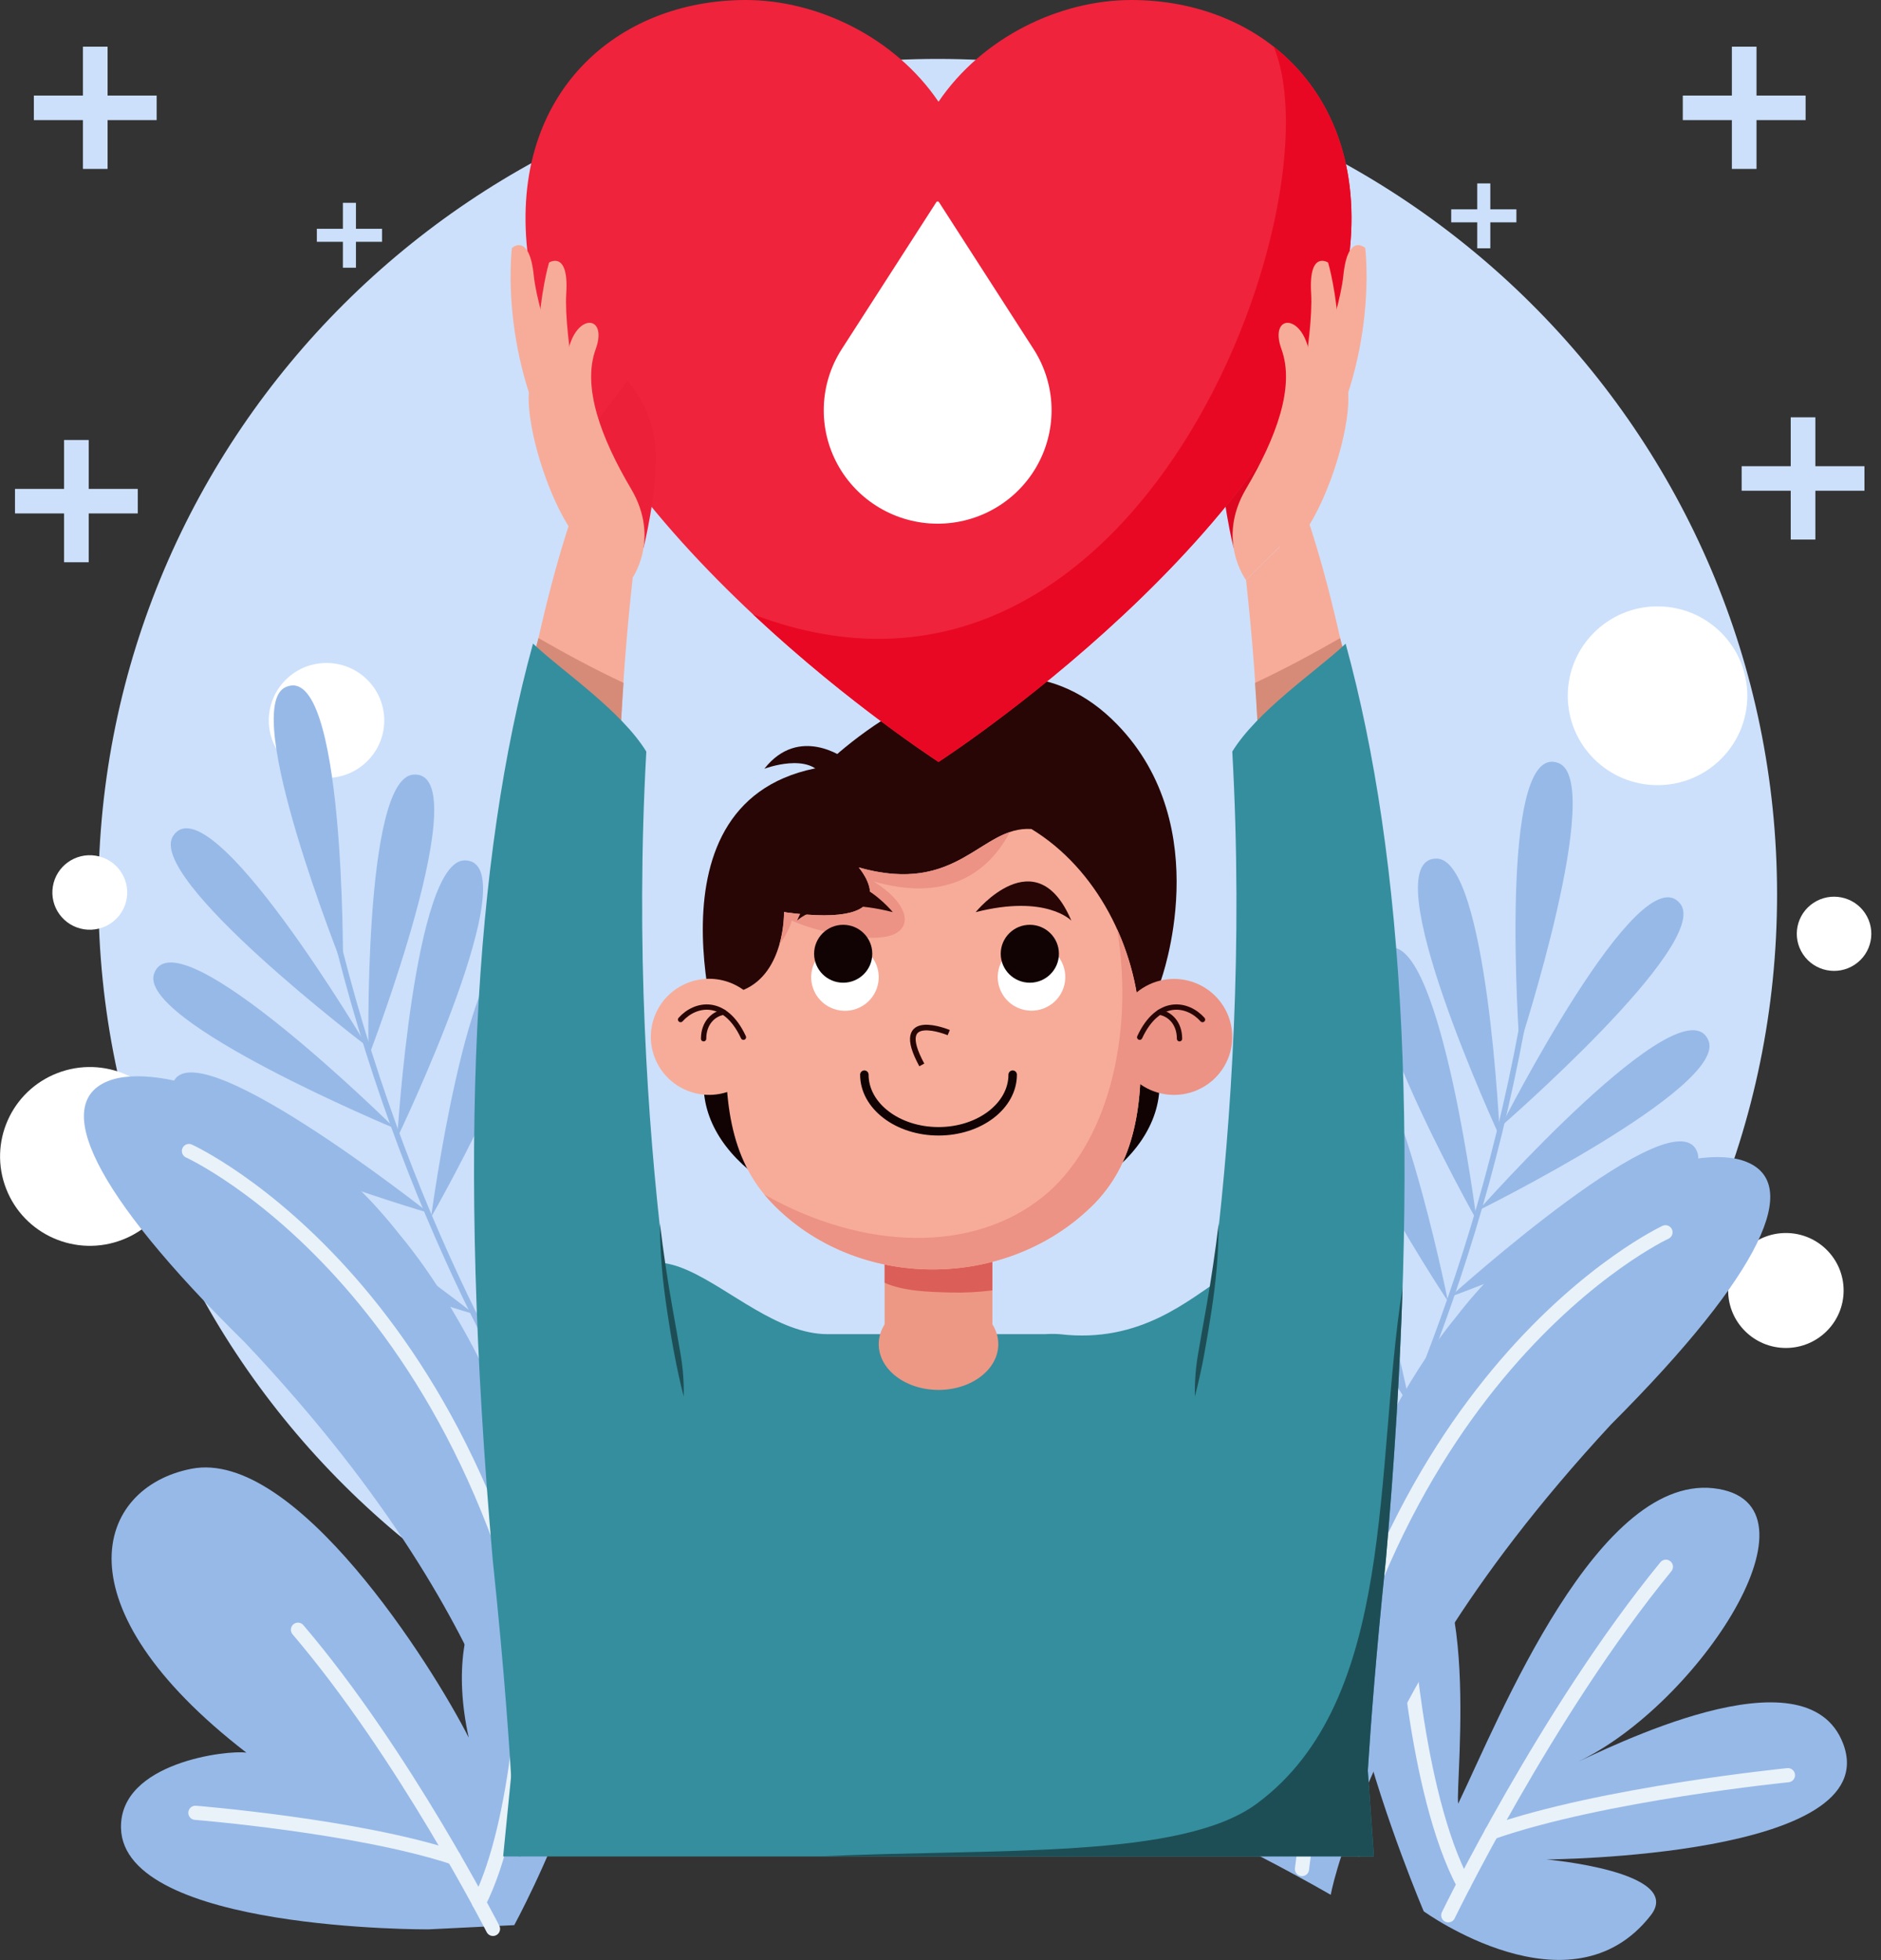 <svg width="333" height="347" viewBox="0 0 333 347" fill="none" xmlns="http://www.w3.org/2000/svg">
<rect x="0" y="0" width="333" height="347" fill="#333333" stroke="none"/>
<g clip-path="url(#clip0)">
<path d="M166.007 306.291C248.073 306.291 314.6 240.06 314.6 158.36C314.6 76.66 248.073 10.43 166.007 10.43C83.941 10.43 17.414 76.66 17.414 158.36C17.414 240.06 83.941 306.291 166.007 306.291Z" fill="#CCE0FB"/>
<path d="M22.436 159.052C23.02 155.456 20.566 152.069 16.954 151.488C13.342 150.906 9.94 153.349 9.356 156.945C8.771 160.541 11.226 163.927 14.838 164.509C18.449 165.091 21.851 162.648 22.436 159.052Z" fill="white"/>
<path d="M328.335 170.787C331.372 168.784 332.202 164.709 330.19 161.685C328.178 158.662 324.084 157.835 321.047 159.839C318.011 161.842 317.18 165.917 319.192 168.94C321.205 171.964 325.298 172.79 328.335 170.787Z" fill="white"/>
<path d="M65.031 134.739C69.023 130.766 69.023 124.323 65.031 120.349C61.039 116.375 54.568 116.375 50.576 120.349C46.584 124.323 46.584 130.766 50.576 134.739C54.568 138.713 61.039 138.713 65.031 134.739Z" fill="white"/>
<path d="M316.161 238.635C321.806 238.635 326.382 234.079 326.382 228.459C326.382 222.84 321.806 218.284 316.161 218.284C310.516 218.284 305.94 222.84 305.94 228.459C305.94 234.079 310.516 238.635 316.161 238.635Z" fill="white"/>
<path d="M293.442 138.998C302.221 138.998 309.337 131.913 309.337 123.173C309.337 114.433 302.221 107.348 293.442 107.348C284.663 107.348 277.546 114.433 277.546 123.173C277.546 131.913 284.663 138.998 293.442 138.998Z" fill="white"/>
<path d="M21.656 219.481C29.841 216.322 33.904 207.155 30.731 199.007C27.558 190.858 18.35 186.813 10.165 189.972C1.979 193.131 -2.084 202.298 1.089 210.447C4.263 218.596 13.471 222.641 21.656 219.481Z" fill="white"/>
<path d="M245.79 271.682C263.069 269.797 257.565 315.732 258.146 319.312C265.282 304.532 283.043 259.861 304.294 263.604C323.857 267.05 299.478 303.148 278.376 312.328C284.334 309.729 319.778 291.447 326.304 308.706C333.901 328.817 273.758 329.184 273.758 329.184C273.758 329.184 298.251 331.338 292.243 339.07C278.099 357.253 252.046 338.364 252.046 338.364C252.046 338.364 224.575 274.006 245.79 271.682Z" fill="#97B9E8"/>
<path d="M256.395 339.07C256.395 339.07 273.78 303.169 294.917 277.367" stroke="#E9F2F9" stroke-width="2.51" stroke-linecap="round" stroke-linejoin="round"/>
<path d="M248.635 284.626C248.635 284.626 250.358 317.165 259.139 333.64" stroke="#E9F2F9" stroke-width="2.51" stroke-linecap="round" stroke-linejoin="round"/>
<path d="M316.523 314.27C316.523 314.27 283.618 317.547 264.069 324.403" stroke="#E9F2F9" stroke-width="2.51" stroke-linecap="round" stroke-linejoin="round"/>
<path d="M107.134 272.163C94.948 254.848 72.953 218.686 60.114 168.112" stroke="#97B9E8" stroke-linecap="round" stroke-linejoin="round"/>
<path d="M65.242 187.058C65.242 187.058 64.228 137.868 73.158 137.133C84.834 136.173 65.242 187.058 65.242 187.058Z" fill="#97B9E8"/>
<path d="M64.951 185.208C64.951 185.208 25.663 155.366 30.671 147.952C37.168 138.256 64.951 185.208 64.951 185.208Z" fill="#97B9E8"/>
<path d="M69.931 199.783C69.931 199.783 24.336 180.801 27.273 172.377C31.117 161.354 69.931 199.783 69.931 199.783Z" fill="#97B9E8"/>
<path d="M75.925 214.732C75.925 214.732 28.5 200.891 30.486 192.192C33.082 180.816 75.925 214.732 75.925 214.732Z" fill="#97B9E8"/>
<path d="M83.989 232.668C83.989 232.668 36.572 218.82 38.551 210.121C41.147 198.723 83.989 232.668 83.989 232.668Z" fill="#97B9E8"/>
<path d="M60.724 171.184C60.724 171.184 42.424 125.475 50.531 121.662C61.121 116.683 60.724 171.184 60.724 171.184Z" fill="#97B9E8"/>
<path d="M70.321 201.442C70.321 201.442 73.293 152.33 82.259 152.316C93.977 152.294 70.321 201.442 70.321 201.442Z" fill="#97B9E8"/>
<path d="M76.315 215.494C76.315 215.494 82.784 166.714 91.721 167.335C103.41 168.14 76.315 215.494 76.315 215.494Z" fill="#97B9E8"/>
<path d="M84.202 233.692C84.202 233.692 90.671 184.918 99.608 185.54C111.298 186.345 84.202 233.692 84.202 233.692Z" fill="#97B9E8"/>
<path d="M229.313 288.941C240.336 270.863 259.906 233.353 269.403 182.051" stroke="#97B9E8" stroke-linecap="round" stroke-linejoin="round"/>
<path d="M265.53 201.301C265.53 201.301 263.317 152.153 254.359 151.998C242.641 151.8 265.53 201.301 265.53 201.301Z" fill="#97B9E8"/>
<path d="M265.693 199.43C265.693 199.43 302.946 167.095 297.485 160.02C290.349 150.783 265.693 199.43 265.693 199.43Z" fill="#97B9E8"/>
<path d="M261.693 214.308C261.693 214.308 305.94 192.418 302.45 184.184C297.896 173.436 261.693 214.308 261.693 214.308Z" fill="#97B9E8"/>
<path d="M256.685 229.61C256.685 229.61 303.103 212.719 300.549 204.189C297.215 192.982 256.685 229.61 256.685 229.61Z" fill="#97B9E8"/>
<path d="M249.847 248.034C249.847 248.034 296.265 231.136 293.711 222.612C290.342 211.434 249.847 248.034 249.847 248.034Z" fill="#97B9E8"/>
<path d="M268.999 185.158C268.999 185.158 284.263 138.369 275.922 135.093C265.027 130.806 268.999 185.158 268.999 185.158Z" fill="#97B9E8"/>
<path d="M261.402 215.989C261.402 215.989 255.217 167.173 246.273 167.745C234.576 168.486 261.402 215.989 261.402 215.989Z" fill="#97B9E8"/>
<path d="M256.345 230.394C256.345 230.394 246.698 182.143 237.81 183.344C226.199 184.911 256.345 230.394 256.345 230.394Z" fill="#97B9E8"/>
<path d="M249.67 249.072C249.67 249.072 240.016 200.842 231.136 202.021C219.524 203.589 249.67 249.072 249.67 249.072Z" fill="#97B9E8"/>
<path d="M222.95 328.57C223.149 328.57 224.064 312.724 229.703 292.676C235.08 272.678 245.173 248.507 257.749 233.176C275.78 209.824 300.365 202.049 309.203 205.7C318.736 209.556 312.522 224.837 285.2 252.186C258.955 280.516 248.202 302.089 242.23 315.739C236.555 329.516 235.605 335.37 235.59 335.447C231.457 333.08 227.244 330.787 222.95 328.57Z" fill="#97B9E8"/>
<path d="M294.846 218.157C294.846 218.157 240.775 243.211 230.497 330.886" stroke="#E9F2F9" stroke-width="2.51" stroke-linecap="round" stroke-linejoin="round"/>
<path d="M106.326 313.55C106.127 313.55 105.07 297.711 99.233 277.713C93.679 257.764 83.372 233.678 70.662 218.46C52.446 195.27 27.833 187.708 18.995 191.443C9.491 195.376 15.839 210.608 43.403 237.71C69.91 265.814 80.84 287.288 86.933 300.882C92.749 314.609 93.728 320.449 93.742 320.534C97.856 318.128 102.051 315.8 106.326 313.55Z" fill="#97B9E8"/>
<path d="M33.451 203.772C33.451 203.772 87.749 228.382 98.8 315.944" stroke="#E9F2F9" stroke-width="2.51" stroke-linecap="round" stroke-linejoin="round"/>
<path d="M102.254 283.871C90.075 270.171 77.811 284.167 82.982 307.618C76.542 294.908 52.29 256.409 33.877 260.024C16.938 263.343 9.945 284.287 43.623 310.28C40.353 309.779 21.159 311.968 21.421 323.619C21.833 341.873 75.825 341.563 75.825 341.563L91.04 340.814C91.04 340.814 114.539 297.704 102.254 283.871Z" fill="#97B9E8"/>
<path d="M87.273 341.478C87.273 341.478 71.555 310.563 52.751 288.517" stroke="#E9F2F9" stroke-width="2.51" stroke-linecap="round" stroke-linejoin="round"/>
<path d="M93.09 294.053C93.09 294.053 92.139 322.363 84.791 336.824" stroke="#E9F2F9" stroke-width="2.51" stroke-linecap="round" stroke-linejoin="round"/>
<path d="M34.593 320.929C34.593 320.929 63.242 323.224 80.351 328.859" stroke="#E9F2F9" stroke-width="2.51" stroke-linecap="round" stroke-linejoin="round"/>
<path d="M240.626 291.772C240.172 277.529 235.86 263.435 230.625 241.756C221.56 204.253 216.489 239.638 187.584 236.192C186.713 236.135 185.838 236.135 184.967 236.192H146.515C128.938 236.192 112.532 204.253 103.474 241.756C98.239 263.435 90.579 276.979 92.898 290.063L89.075 328.654H243.222L240.626 291.772Z" fill="#358E9D"/>
<path d="M220.588 102.688C229.334 181.07 214.616 257.75 214.616 257.75L236.704 291.779C256.288 219.753 244.201 129.62 231.512 91.891C227.859 95.626 224.248 99.002 220.588 102.688Z" fill="#F7AC99"/>
<path d="M222.184 120.892C227.15 192.601 214.602 257.757 214.602 257.757L236.69 291.786C248.982 234.228 249.379 156.687 237.243 112.969C232.115 115.9 227.526 118.385 222.184 120.892Z" fill="#D68B78"/>
<path d="M240.506 328.654C242.031 329.149 240.974 317.78 245.35 276.089C251.685 203.624 248.684 152.118 238.222 113.951L237.64 114.487C232.824 118.929 222.518 125.941 218.155 133.052C222.007 202.254 209.559 257.447 209.559 257.447C209.559 257.447 229.816 325.187 240.506 328.654Z" fill="#358E9D"/>
<path d="M215.744 216.568C215.744 219.152 215.63 221.737 215.41 224.335C215.191 226.934 214.871 229.476 214.481 232.032C214.091 234.589 213.666 237.131 213.204 239.666C212.743 242.201 212.183 244.701 211.538 247.222C211.48 244.619 211.682 242.017 212.141 239.454C212.566 236.905 213.034 234.377 213.481 231.842C213.928 229.307 214.347 226.772 214.722 224.222C215.098 221.673 215.446 219.138 215.744 216.568Z" fill="#1D4E56"/>
<path d="M112.014 102.264C103.269 180.646 117.965 257.757 117.965 257.757L95.877 291.786C76.293 219.76 88.38 129.627 101.07 91.898C104.687 95.626 108.354 98.571 112.014 102.264Z" fill="#F7AC99"/>
<path d="M110.383 120.892C105.418 192.601 117.965 257.757 117.965 257.757L95.877 291.786C83.578 234.228 83.188 156.687 95.324 112.969C100.467 115.9 105.056 118.385 110.383 120.892Z" fill="#D68B78"/>
<path d="M92.076 328.654C90.543 329.149 91.6 317.78 87.224 276.089C80.89 203.61 83.869 152.118 94.359 113.937L94.941 114.473C99.779 118.943 110.057 125.941 114.419 133.059C110.567 202.261 123.023 257.454 123.023 257.454C123.023 257.454 102.758 325.187 92.076 328.654Z" fill="#358E9D"/>
<path d="M116.83 216.568C117.128 219.138 117.476 221.687 117.852 224.23C118.228 226.772 118.653 229.314 119.1 231.849C119.547 234.384 120.015 236.912 120.434 239.461C120.896 242.024 121.098 244.626 121.037 247.229C120.391 244.708 119.852 242.208 119.37 239.673C118.887 237.138 118.476 234.596 118.093 232.04C117.71 229.483 117.384 226.92 117.171 224.343C116.958 221.765 116.83 219.152 116.83 216.568Z" fill="#1D4E56"/>
<path d="M248.301 227.916C243.222 260.194 247.358 300.896 222.525 319.284C209.176 329.17 176.732 327.193 145.111 328.64H240.506C240.561 328.658 240.621 328.658 240.676 328.64H243.222L242.151 313.437C242.669 305.267 243.57 293.241 245.35 276.075C246.854 258.866 247.826 242.858 248.301 227.916Z" fill="#1D4E56"/>
<path d="M166.149 246.063C171.994 246.063 176.732 242.437 176.732 237.964C176.732 233.491 171.994 229.865 166.149 229.865C160.304 229.865 155.566 233.491 155.566 237.964C155.566 242.437 160.304 246.063 166.149 246.063Z" fill="#ED9884"/>
<path d="M168.312 236.947C170.783 237.031 173.256 236.854 175.689 236.418V208.37H156.609V234.539C159.956 236.644 164.489 236.813 168.312 236.947Z" fill="#ED9884"/>
<path d="M168.312 228.819C170.777 228.878 173.243 228.75 175.689 228.438V208.37H156.609V227.096C159.956 228.601 164.489 228.721 168.312 228.819Z" fill="#DB5E58"/>
<path d="M164.922 217.33C187.212 217.33 205.281 205.968 205.281 191.952C205.281 177.935 187.212 166.573 164.922 166.573C142.632 166.573 124.562 177.935 124.562 191.952C124.562 205.968 142.632 217.33 164.922 217.33Z" fill="#110303"/>
<path d="M138.791 161.481C138.791 161.481 140.621 173.571 133.216 176.685C125.81 179.799 128.101 187.065 128.101 187.065C128.101 187.065 112.44 141.116 145.721 135.771C145.721 135.771 175.689 105.541 197.749 128.222C215.481 146.44 205.508 173.599 205.508 173.599C203.898 188.131 161.418 166.276 138.791 161.481Z" fill="#280606"/>
<path d="M135.315 136.096C135.315 136.096 143.465 133.003 145.834 137.727L149.587 134.302C149.587 134.302 141.486 128.25 135.315 136.096Z" fill="#280606"/>
<path d="M182.598 146.765C173.597 146.172 169.766 158.586 152.026 153.573C152.026 153.573 161.602 164.624 138.791 161.481C138.791 161.481 139.025 172.137 131.612 175.251C130.722 175.636 129.881 176.127 129.109 176.713C128.896 178.203 128.733 179.7 128.662 181.197C128.016 194.289 129.023 205.036 136.649 212.974C151.622 228.544 177.909 228.579 193.266 213.553L193.847 212.974C201.472 205.044 202.473 194.296 201.834 181.197C201.167 167.688 194.174 153.799 182.598 146.765Z" fill="#F7AC99"/>
<path d="M140.174 162.986C144.593 165.005 154.083 167.039 158.056 165.485C161.659 164.073 160.737 159.836 154.665 156.044C166.553 159.476 174.476 155.486 178.782 147.302C172.121 149.569 167.071 157.817 152.048 153.573C152.048 153.573 161.623 164.624 138.812 161.481C138.8 163.376 138.537 165.261 138.032 167.088C138.997 165.866 139.723 164.474 140.174 162.986Z" fill="#EC9385"/>
<path d="M201.834 181.197C201.53 175.427 200.149 169.764 197.763 164.497C200.905 183.626 195.94 202.784 184.591 211.9C172.299 221.786 153.02 221.483 135.315 211.47C135.734 211.978 136.181 212.479 136.649 212.967C151.622 228.537 177.909 228.572 193.266 213.546L193.847 212.967C201.473 205.037 202.473 194.289 201.834 181.197Z" fill="#EC9385"/>
<path d="M188.434 174.334C189.19 171.134 187.196 167.929 183.982 167.177C180.767 166.425 177.548 168.409 176.792 171.609C176.037 174.81 178.03 178.014 181.245 178.767C184.459 179.519 187.678 177.535 188.434 174.334Z" fill="white"/>
<path d="M182.314 173.973C185.158 173.973 187.464 171.678 187.464 168.846C187.464 166.015 185.158 163.72 182.314 163.72C179.47 163.72 177.164 166.015 177.164 168.846C177.164 171.678 179.47 173.973 182.314 173.973Z" fill="#110303"/>
<path d="M151.683 178.569C154.775 177.416 156.343 173.985 155.184 170.906C154.026 167.828 150.579 166.267 147.487 167.421C144.395 168.574 142.827 172.005 143.986 175.084C145.144 178.162 148.591 179.723 151.683 178.569Z" fill="white"/>
<path d="M149.274 173.973C152.118 173.973 154.424 171.678 154.424 168.846C154.424 166.015 152.118 163.72 149.274 163.72C146.43 163.72 144.125 166.015 144.125 168.846C144.125 171.678 146.43 173.973 149.274 173.973Z" fill="#110303"/>
<path d="M179.278 190.25C179.278 195.786 173.398 200.277 166.149 200.277C158.9 200.277 153.02 195.786 153.02 190.25" stroke="#110303" stroke-width="1.5" stroke-linecap="round" stroke-linejoin="round"/>
<path d="M167.958 182.807C167.958 182.807 157.772 178.57 163.191 188.527" stroke="#280606" stroke-miterlimit="10"/>
<path d="M134.905 187.875C137.302 182.727 135.053 176.619 129.882 174.233C124.71 171.846 118.575 174.085 116.178 179.233C113.781 184.381 116.03 190.49 121.201 192.876C126.372 195.262 132.507 193.024 134.905 187.875Z" fill="#F7AC99"/>
<path d="M131.613 183.626C128.328 176.565 123.065 177.596 120.491 180.498" stroke="#280606" stroke-width="0.94" stroke-linecap="round" stroke-linejoin="round"/>
<path d="M124.562 183.894C124.562 181.07 126.328 179.481 128.108 179.192" stroke="#280606" stroke-width="0.94" stroke-linecap="round" stroke-linejoin="round"/>
<path d="M207.835 173.302C206.092 173.303 204.377 173.744 202.851 174.584C201.326 175.424 200.039 176.635 199.111 178.104C199.409 181.889 199.586 185.794 199.543 189.671C200.59 191.081 201.982 192.201 203.586 192.924C205.191 193.647 206.955 193.948 208.71 193.8C210.465 193.652 212.152 193.059 213.612 192.077C215.071 191.096 216.254 189.758 217.047 188.193C217.84 186.627 218.217 184.886 218.142 183.134C218.068 181.382 217.544 179.678 216.62 178.185C215.696 176.692 214.404 175.46 212.866 174.605C211.328 173.75 209.596 173.302 207.835 173.302V173.302Z" fill="#EC9385"/>
<path d="M201.763 183.626C205.055 176.565 210.311 177.596 212.885 180.498" stroke="#280606" stroke-width="0.94" stroke-linecap="round" stroke-linejoin="round"/>
<path d="M208.814 183.894C208.814 181.07 207.048 179.481 205.267 179.192" stroke="#280606" stroke-width="0.94" stroke-linecap="round" stroke-linejoin="round"/>
<path d="M172.724 161.481C172.724 161.481 183.449 148.298 189.662 162.986C189.662 162.986 185.251 158.297 172.724 161.481Z" fill="#280606"/>
<path d="M158.056 161.481C158.056 161.481 147.331 148.298 141.117 162.986C141.117 162.986 145.529 158.297 158.056 161.481Z" fill="#280606"/>
<path d="M218.389 96.982C218.389 96.982 215.985 87.435 216.262 79.943C216.472 75.344 218.22 70.948 221.227 67.451L228.845 77.436L218.389 96.982Z" fill="#DD0721"/>
<path d="M200.274 0C187.584 0 173.88 6.61 166.149 18.014C158.417 6.61 144.713 0 132.024 0C109.262 0 90.331 16.439 93.352 44.402C98.282 89.935 162.602 132.593 166.149 134.902C169.695 132.593 234.016 89.935 238.945 44.402C241.967 16.439 223.036 0 200.274 0Z" fill="#EF233C"/>
<path d="M133.308 108.754C143.54 118.318 154.522 127.055 166.149 134.881C169.695 132.572 234.016 89.914 238.945 44.381C240.704 28.14 235.023 15.74 225.468 8.248C237.08 35.66 201.763 134.902 133.308 108.754Z" fill="#E90823"/>
<path d="M166.227 35.781L182.974 61.802C184.927 64.835 186.024 68.336 186.15 71.937C186.276 75.538 185.426 79.106 183.69 82.267C181.953 85.429 179.394 88.067 176.281 89.904C173.168 91.742 169.616 92.711 165.996 92.711C162.377 92.711 158.825 91.742 155.712 89.904C152.598 88.067 150.039 85.429 148.303 82.267C146.567 79.106 145.717 75.538 145.843 71.937C145.969 68.336 147.066 64.835 149.019 61.802L165.766 35.781C165.785 35.75 165.809 35.723 165.839 35.703C165.868 35.682 165.902 35.667 165.937 35.66C165.972 35.653 166.009 35.653 166.044 35.66C166.079 35.668 166.112 35.682 166.142 35.703C166.175 35.723 166.204 35.749 166.227 35.781Z" fill="white"/>
<path d="M241.69 43.901C241.69 43.901 244.457 65.516 231.108 84.999L230.398 73.411C230.398 73.411 237.03 56.463 237.818 48.773C238.605 41.084 241.69 43.901 241.69 43.901Z" fill="#F7AC99"/>
<path d="M220.588 102.688C220.588 102.688 215.247 95.584 220.588 86.545C225.929 77.507 229.284 68.482 226.866 61.83C224.447 55.178 231.398 55.327 232.001 64.146C232.604 72.966 231.356 83.707 231.356 83.707L231.512 91.862L220.588 102.688Z" fill="#F7AC99"/>
<path d="M235.115 46.479C235.115 46.479 241.414 67.352 231.455 88.755L228.845 77.457C228.845 77.457 232.583 59.613 232.115 51.916C231.646 44.219 235.115 46.479 235.115 46.479Z" fill="#F7AC99"/>
<path d="M236.224 83.095C239.06 74.618 239.542 67.143 237.301 66.4C235.06 65.657 230.944 71.927 228.108 80.404C225.273 88.881 224.79 96.355 227.032 97.098C229.273 97.841 233.389 91.572 236.224 83.095Z" fill="#F7AC99"/>
<path d="M113.929 96.982C113.929 96.982 116.327 87.435 116.093 79.943C115.872 75.34 114.112 70.943 111.092 67.451L103.474 77.436L113.929 96.982Z" fill="#ED2039"/>
<path d="M90.629 43.901C90.629 43.901 87.855 65.516 101.211 84.999L101.921 73.411C101.921 73.411 95.289 56.463 94.494 48.773C93.7 41.084 90.629 43.901 90.629 43.901Z" fill="#F7AC99"/>
<path d="M111.723 102.688C111.723 102.688 117.072 95.584 111.723 86.545C106.375 77.507 103.034 68.482 105.453 61.83C107.872 55.178 100.921 55.327 100.311 64.146C99.701 72.966 100.956 83.707 100.956 83.707L100.807 91.862L111.723 102.688Z" fill="#F7AC99"/>
<path d="M97.204 46.478C97.204 46.478 90.905 67.38 100.892 88.755L103.503 77.457C103.503 77.457 99.757 59.641 100.247 51.937C100.736 44.233 97.204 46.478 97.204 46.478Z" fill="#F7AC99"/>
<path d="M96.09 83.106C98.927 91.58 103.041 97.858 105.311 97.109C107.581 96.361 107.07 88.897 104.233 80.416C101.396 71.935 97.282 65.665 95.012 66.406C92.742 67.147 93.253 74.626 96.09 83.106Z" fill="#F7AC99"/>
<path d="M19.045 8.262H14.683V29.905H19.045V8.262Z" fill="#CCE0FB"/>
<path d="M27.734 21.262V16.919H5.994V21.262H27.734Z" fill="#CCE0FB"/>
<path d="M15.704 77.895H11.342V99.538H15.704V77.895Z" fill="#CCE0FB"/>
<path d="M24.393 90.895V86.552H2.653V90.895H24.393Z" fill="#CCE0FB"/>
<path d="M310.962 8.262H306.599V29.905H310.962V8.262Z" fill="#CCE0FB"/>
<path d="M319.651 21.262V16.919H297.91V21.262H319.651Z" fill="#CCE0FB"/>
<path d="M321.382 73.877H317.019V95.52H321.382V73.877Z" fill="#CCE0FB"/>
<path d="M330.07 86.877V82.534H308.33V86.877H330.07Z" fill="#CCE0FB"/>
<path d="M63.015 35.907H60.703V47.397H63.015V35.907Z" fill="#CCE0FB"/>
<path d="M67.633 42.807V40.505H56.092V42.807H67.633Z" fill="#CCE0FB"/>
<path d="M263.835 32.468H261.523V43.958H263.835V32.468Z" fill="#CCE0FB"/>
<path d="M268.453 39.361V37.059H256.912V39.361H268.453Z" fill="#CCE0FB"/>
</g>
<defs>
<clipPath id="clip0">
<rect width="333" height="347" fill="white"/>
</clipPath>
</defs>
</svg>
